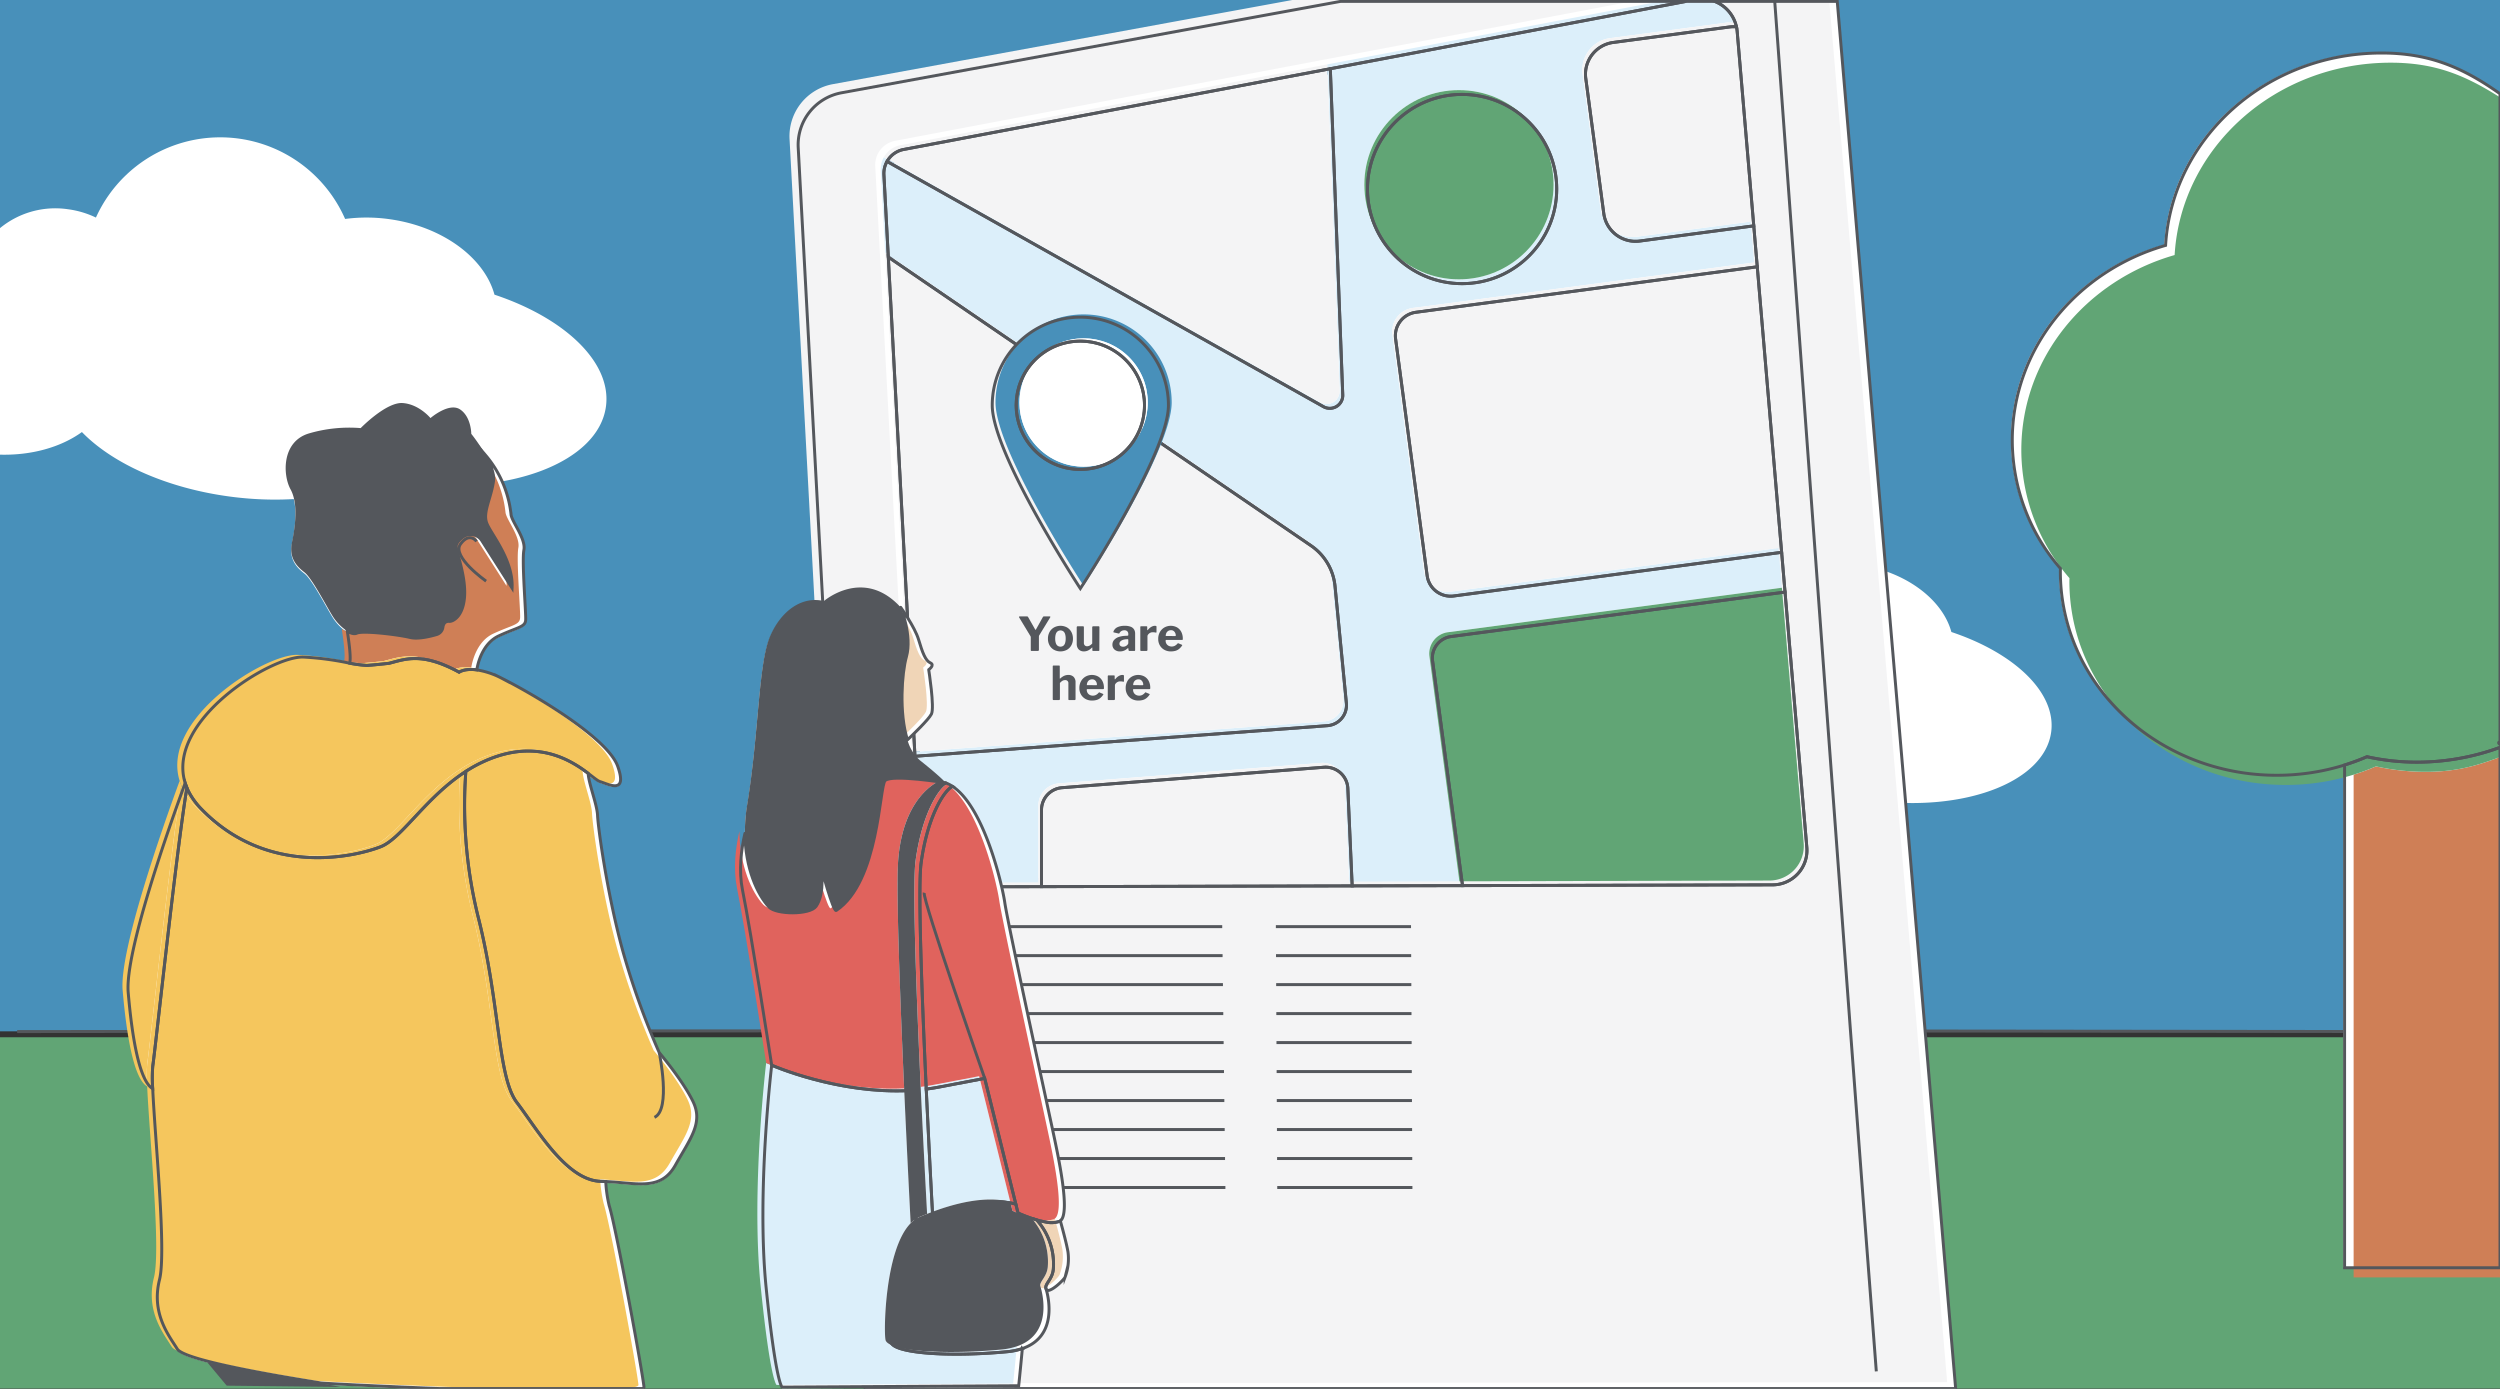 <svg xmlns="http://www.w3.org/2000/svg" viewBox="0 0 841.89 467.717"><rect x="0" y="0" width="841.89" height="467.717" fill="#333333" stroke="none"/><defs><style>.cls-1{fill:#4890ba;}.cls-2{fill:#61a575;}.cls-13,.cls-3,.cls-8{fill:none;stroke:#54575c;}.cls-3,.cls-8{stroke-miterlimit:10;}.cls-4{fill:#fff;}.cls-5{fill:#cf7f56;}.cls-6{fill:#f4f4f5;}.cls-7{fill:#dceffa;}.cls-8{stroke-width:1.005px;}.cls-9{fill:#54575c;}.cls-10{fill:#f5c65d;}.cls-11{fill:#f0d5b7;}.cls-12{fill:#e0635d;}.cls-13{stroke-linejoin:round;}</style></defs><g id="Layer_3" data-name="Layer 3"><polygon class="cls-1" points="-0.424 -0.18 -0.519 347.31 841.89 347.31 841.89 -0.18 -0.424 -0.18"/><rect class="cls-2" x="-0.519" y="349.31" width="842.409" height="118.291"/><path class="cls-3" d="M5.782,347.389C284,347,563.973,347,841.89,347.423"/><path class="cls-4" d="M166.517,99.23c-3.376-12.442-17.579-23.07-35.75-25.476a55.115,55.115,0,0,0-14.545-.02,45.929,45.929,0,0,0-83.92-.466,31.094,31.094,0,0,0-9.443-2.809A29.289,29.289,0,0,0-.519,77.263v75.831c10.999.39,21.028-2.486,28.106-7.599,10.13,10.474,28.384,18.887,49.965,21.744,19.718,2.61,37.959.017,50.502-6.153,2.815.59,5.698,1.092,8.65,1.483,34.713,4.596,64.872-6.922,67.361-25.725C206.025,122.043,190.25,107.145,166.517,99.23Z"/><path class="cls-4" d="M657.14,212.831c-3.021-11.137-15.735-20.651-32-22.804a49.334,49.334,0,0,0-13.019-.018,41.111,41.111,0,0,0-75.117-.417,27.833,27.833,0,0,0-8.453-2.514c-13.732-1.818-26.173,6.603-27.789,18.809a20.02,20.02,0,0,0-.161,3.257c-15.954.727-28.823,9.234-30.405,21.189-1.868,14.113,12.696,27.683,32.531,30.308,11.735,1.553,22.683-1.073,30.056-6.399,9.067,9.375,25.407,16.906,44.724,19.463,17.65,2.337,33.978.015,45.205-5.507,2.52.528,5.101.977,7.742,1.327,31.072,4.114,58.067-6.196,60.295-23.027C692.504,233.252,678.383,219.916,657.14,212.831Z"/><path class="cls-4" d="M796.664,254.614a75.624,75.624,0,0,1-7.536,2.79V426.708h52.762V251.468a83.623,83.623,0,0,1-28.512,4.981A77.331,77.331,0,0,1,796.664,254.614Z"/><path class="cls-4" d="M841.89,31.673c-12.252-8.799-23.688-14.033-40.285-14.033-38.875,0-70.633,28.669-72.756,64.781-29.881,8.567-51.627,34.719-51.627,65.661a65.924,65.924,0,0,0,16.215,43.146c-.005.335-.027.666-.027,1.002,0,37.906,32.628,68.634,72.877,68.634a76.698,76.698,0,0,0,22.842-3.46,75.614,75.614,0,0,0,7.536-2.79,77.331,77.331,0,0,0,16.714,1.835,83.625,83.625,0,0,0,28.512-4.981c1.739-.661-1.669-1.386,0-2.167Z"/><path class="cls-5" d="M800.134,258.085a75.622,75.622,0,0,1-7.536,2.79V430.178h49.292V254.938c-8.422,3.202-15.402,4.981-25.042,4.981A77.331,77.331,0,0,1,800.134,258.085Z"/><path class="cls-2" d="M841.89,32.786c-11.617-7.372-21.753-11.676-36.815-11.676-38.875,0-70.633,28.669-72.756,64.781C702.438,94.457,680.692,120.609,680.692,151.552a65.924,65.924,0,0,0,16.215,43.146c-.005.335-.027.666-.027,1.002,0,37.906,32.628,68.634,72.877,68.634a76.697,76.697,0,0,0,22.842-3.46,75.607,75.607,0,0,0,7.536-2.79,77.332,77.332,0,0,0,16.714,1.835c9.64,0,16.62-1.779,25.042-4.981.552-.21-.546-.436,0-.658Z"/><path class="cls-3" d="M797.091,254.829a75.619,75.619,0,0,1-7.536,2.79V426.922h52.335V251.682a81.191,81.191,0,0,1-28.085,4.981A77.331,77.331,0,0,1,797.091,254.829Z"/><path class="cls-3" d="M841.89,31.572c-12.178-8.612-23.456-13.718-39.858-13.718-38.875,0-70.633,28.669-72.756,64.781-29.881,8.567-51.627,34.719-51.627,65.661a65.925,65.925,0,0,0,16.215,43.146c-.005.335-.027.666-.027,1.002,0,37.906,32.628,68.634,72.877,68.634a76.699,76.699,0,0,0,22.842-3.46,75.613,75.613,0,0,0,7.536-2.79,77.332,77.332,0,0,0,16.714,1.835,81.19,81.19,0,0,0,28.085-4.981c1.591-.605-1.533-1.265,0-1.97Z"/><path class="cls-4" d="M291.352,467.601H658.578L618.704.456H577.391a11.974,11.974,0,0,1,7.607,10.081l5.593,65.523,1.177,13.783,8.208,96.146,1.143,13.388,7.342,86.001a11.616,11.616,0,0,1-11.546,12.604l-104.396.256-37.165.091-104.616.256-40.265.099-2.35-44.005L299.142,86.571,297.661,58.838a8.234,8.234,0,0,1,6.675-8.509L447.994,23.141,567.856.456H451.501L283.388,31.247a17.822,17.822,0,0,0-14.585,18.49Z"/><path class="cls-4" d="M490.518,215.817l112.456-14.984-1.143-13.388-110.418,14.713a7.973,7.973,0,0,1-8.956-6.85l-10.625-79.737a7.973,7.973,0,0,1,6.85-8.956L593.625,91.299l-1.177-13.783-38.393,5.116a10.785,10.785,0,0,1-12.115-9.266L535.878,27.866a10.785,10.785,0,0,1,9.266-12.115l39.13-5.214a10.801,10.801,0,0,1,2.346-.05,11.883,11.883,0,0,0-7.372-8.575h-9.535L449.85,24.597,454.039,134.437a4.363,4.363,0,0,1-6.497,3.97L300.571,55.824a8.18,8.18,0,0,0-1.054,4.471l1.481,27.733L443.351,185.21a18.734,18.734,0,0,1,8.084,13.662l3.824,39.391a6.917,6.917,0,0,1-6.373,7.566L309.978,256.136l2.35,44.005,40.265-.099V274.186a7.488,7.488,0,0,1,6.904-7.465l88.19-6.89a7.487,7.487,0,0,1,8.063,7.132l1.459,32.821,37.165-.091-10.09-75.726A7.256,7.256,0,0,1,490.518,215.817ZM462.369,65.115A31.861,31.861,0,1,1,494.23,96.976,31.861,31.861,0,0,1,462.369,65.115Z"/><path class="cls-4" d="M454.039,134.437,449.85,24.597,306.193,51.786a8.201,8.201,0,0,0-5.622,4.038l146.97,82.583A4.363,4.363,0,0,0,454.039,134.437Z"/><path class="cls-4" d="M455.259,238.264l-3.824-39.391a18.734,18.734,0,0,0-8.084-13.662L300.999,88.028l8.979,168.108,138.908-10.306A6.917,6.917,0,0,0,455.259,238.264Z"/><path class="cls-4" d="M447.688,259.832l-88.19,6.89a7.488,7.488,0,0,0-6.904,7.465v25.855l104.616-.256L455.751,266.964A7.487,7.487,0,0,0,447.688,259.832Z"/><path class="cls-4" d="M610.317,286.834l-7.342-86.001L490.518,215.817a7.256,7.256,0,0,0-6.234,8.151l10.09,75.726,104.396-.256A11.616,11.616,0,0,0,610.317,286.834Z"/><path class="cls-4" d="M471.833,115.57l10.625,79.737a7.973,7.973,0,0,0,8.956,6.85l110.418-14.713-8.208-96.146L478.683,106.614A7.973,7.973,0,0,0,471.833,115.57Z"/><path class="cls-4" d="M584.273,10.537l-39.13,5.214a10.785,10.785,0,0,0-9.266,12.115l6.063,45.499a10.785,10.785,0,0,0,12.115,9.266l38.393-5.116-5.593-65.523a11.982,11.982,0,0,0-.235-1.506A10.801,10.801,0,0,0,584.273,10.537Z"/><circle class="cls-4" cx="494.23" cy="65.115" r="31.861"/><path class="cls-6" d="M574.473-2.45a11.974,11.974,0,0,1,7.607,10.081l5.593,65.523,1.177,13.783,8.208,96.146,1.143,13.388,7.342,86.001a11.616,11.616,0,0,1-11.546,12.604l-104.396.256-37.165.091-104.616.256-40.265.099-2.35-44.005L296.224,83.665,294.743,55.933a8.234,8.234,0,0,1,6.675-8.509L445.076,20.235,564.938-2.45H448.583L280.47,28.341a17.822,17.822,0,0,0-14.585,18.49l22.61,419.001,367.23-.367L615.786-2.45Z"/><path class="cls-7" d="M487.6,212.911,600.057,197.927l-1.143-13.388-110.418,14.713a7.973,7.973,0,0,1-8.956-6.85l-10.625-79.737a7.973,7.973,0,0,1,6.85-8.956L590.707,88.393,589.53,74.61l-38.393,5.116a10.785,10.785,0,0,1-12.115-9.266l-6.063-45.499a10.785,10.785,0,0,1,9.266-12.115l39.13-5.214a10.801,10.801,0,0,1,2.346-.05A11.883,11.883,0,0,0,576.33-.993h-9.535L446.933,21.692l4.189,109.84a4.363,4.363,0,0,1-6.497,3.97L297.653,52.918a8.18,8.18,0,0,0-1.054,4.471l1.481,27.733L440.433,182.305a18.734,18.734,0,0,1,8.084,13.662l3.824,39.391a6.917,6.917,0,0,1-6.373,7.566L307.06,253.23l2.35,44.005,40.265-.099V271.281a7.488,7.488,0,0,1,6.904-7.465l88.19-6.89a7.487,7.487,0,0,1,8.063,7.132l1.459,32.821,37.165-.091L481.366,221.062A7.256,7.256,0,0,1,487.6,212.911ZM459.451,62.209a31.861,31.861,0,1,1,31.862,31.861A31.861,31.861,0,0,1,459.451,62.209Z"/><path class="cls-6" d="M451.121,131.531,446.933,21.692,303.275,48.88a8.201,8.201,0,0,0-5.622,4.038L444.624,135.501A4.363,4.363,0,0,0,451.121,131.531Z"/><path class="cls-6" d="M452.341,235.358l-3.824-39.391a18.734,18.734,0,0,0-8.084-13.662L298.081,85.122l8.979,168.108,138.908-10.306A6.917,6.917,0,0,0,452.341,235.358Z"/><path class="cls-6" d="M444.77,256.926l-88.19,6.89a7.488,7.488,0,0,0-6.904,7.465V297.136l104.616-.256-1.459-32.821A7.487,7.487,0,0,0,444.77,256.926Z"/><path class="cls-2" d="M607.399,283.928,600.057,197.927,487.6,212.911a7.256,7.256,0,0,0-6.234,8.151l10.09,75.726,104.396-.256A11.616,11.616,0,0,0,607.399,283.928Z"/><path class="cls-6" d="M468.915,112.665l10.625,79.737a7.973,7.973,0,0,0,8.956,6.85l110.418-14.713L590.707,88.393,475.765,103.709A7.973,7.973,0,0,0,468.915,112.665Z"/><path class="cls-6" d="M581.355,7.632,542.226,12.845a10.785,10.785,0,0,0-9.266,12.115l6.063,45.499a10.785,10.785,0,0,0,12.115,9.266L589.53,74.61,583.937,9.087a11.982,11.982,0,0,0-.235-1.506A10.801,10.801,0,0,0,581.355,7.632Z"/><circle class="cls-2" cx="491.312" cy="62.209" r="31.861"/><path class="cls-3" d="M488.662,214.36,601.118,199.376l-1.143-13.388-110.418,14.713a7.973,7.973,0,0,1-8.956-6.85L469.976,114.114a7.973,7.973,0,0,1,6.85-8.956L591.768,89.842l-1.177-13.783-38.393,5.116a10.785,10.785,0,0,1-12.115-9.266l-6.063-45.499a10.785,10.785,0,0,1,9.266-12.115l39.13-5.214a10.802,10.802,0,0,1,2.346-.05A11.883,11.883,0,0,0,577.391.456h-9.535l-119.863,22.685,4.189,109.84a4.363,4.363,0,0,1-6.497,3.97L298.715,54.367a8.18,8.18,0,0,0-1.054,4.471l1.481,27.733,142.352,97.182a18.734,18.734,0,0,1,8.084,13.662l3.824,39.391a6.917,6.917,0,0,1-6.373,7.566L308.121,254.679l2.35,44.005,40.265-.099V272.73a7.488,7.488,0,0,1,6.904-7.465l88.19-6.89a7.487,7.487,0,0,1,8.063,7.132l1.459,32.821,37.165-.091-10.09-75.726A7.256,7.256,0,0,1,488.662,214.36ZM460.512,63.658a31.861,31.861,0,1,1,31.862,31.861A31.861,31.861,0,0,1,460.512,63.658Z"/><path class="cls-3" d="M452.182,132.98l-4.189-109.84L304.336,50.329a8.201,8.201,0,0,0-5.622,4.038L445.685,136.95A4.363,4.363,0,0,0,452.182,132.98Z"/><path class="cls-3" d="M453.402,236.807l-3.824-39.391a18.734,18.734,0,0,0-8.084-13.662L299.142,86.571,308.121,254.679l138.908-10.306A6.917,6.917,0,0,0,453.402,236.807Z"/><path class="cls-3" d="M445.831,258.375,357.641,265.265a7.488,7.488,0,0,0-6.904,7.465V298.585l104.616-.256-1.459-32.821A7.487,7.487,0,0,0,445.831,258.375Z"/><path class="cls-3" d="M608.46,285.377,601.118,199.376,488.662,214.36a7.256,7.256,0,0,0-6.234,8.151l10.09,75.726,104.396-.256A11.616,11.616,0,0,0,608.46,285.377Z"/><path class="cls-3" d="M469.976,114.114l10.625,79.737a7.973,7.973,0,0,0,8.956,6.85l110.418-14.713L591.768,89.842,476.826,105.158A7.973,7.973,0,0,0,469.976,114.114Z"/><path class="cls-3" d="M291.352,467.601H658.578L618.704.456H577.391a11.974,11.974,0,0,1,7.607,10.081l5.593,65.523,1.177,13.783,8.208,96.146,1.143,13.388,7.342,86.001a11.616,11.616,0,0,1-11.546,12.604l-104.396.256-37.165.091-104.616.256-40.265.099-2.35-44.005L299.142,86.571,297.661,58.838a8.234,8.234,0,0,1,6.675-8.509L447.994,23.141,567.856.456H451.501L283.388,31.247a17.822,17.822,0,0,0-14.585,18.49Z"/><path class="cls-3" d="M582.417,9.081,543.287,14.294a10.785,10.785,0,0,0-9.266,12.115l6.063,45.499a10.785,10.785,0,0,0,12.115,9.266l38.393-5.116-5.593-65.523a11.982,11.982,0,0,0-.235-1.506A10.802,10.802,0,0,0,582.417,9.081Z"/><circle class="cls-3" cx="492.373" cy="63.658" r="31.861"/><path class="cls-3" d="M597.599-.249C609,154,620,308,631.857,461.82"/><line class="cls-8" x1="411.591" y1="312.051" x2="307.853" y2="312.051"/><line class="cls-8" x1="411.71" y1="321.812" x2="307.972" y2="321.812"/><line class="cls-8" x1="411.829" y1="331.573" x2="308.091" y2="331.573"/><line class="cls-8" x1="411.947" y1="341.334" x2="308.209" y2="341.334"/><line class="cls-8" x1="412.066" y1="351.096" x2="308.328" y2="351.096"/><line class="cls-8" x1="412.185" y1="360.857" x2="308.447" y2="360.857"/><line class="cls-8" x1="412.303" y1="370.618" x2="308.565" y2="370.618"/><line class="cls-8" x1="412.422" y1="380.379" x2="308.684" y2="380.379"/><line class="cls-8" x1="412.541" y1="390.14" x2="308.803" y2="390.14"/><line class="cls-8" x1="412.66" y1="399.901" x2="308.922" y2="399.901"/><line class="cls-8" x1="475.171" y1="312.051" x2="429.652" y2="312.051"/><line class="cls-8" x1="475.223" y1="321.812" x2="429.704" y2="321.812"/><line class="cls-8" x1="475.275" y1="331.573" x2="429.756" y2="331.573"/><line class="cls-8" x1="475.327" y1="341.334" x2="429.808" y2="341.334"/><line class="cls-8" x1="475.379" y1="351.096" x2="429.86" y2="351.096"/><line class="cls-8" x1="475.431" y1="360.857" x2="429.912" y2="360.857"/><line class="cls-8" x1="475.483" y1="370.618" x2="429.964" y2="370.618"/><line class="cls-8" x1="475.535" y1="380.379" x2="430.016" y2="380.379"/><line class="cls-8" x1="475.588" y1="390.14" x2="430.068" y2="390.14"/><line class="cls-8" x1="475.64" y1="399.901" x2="430.121" y2="399.901"/><path class="cls-9" d="M353.701,207.665a.235.235,0,0,1-.031.227l-3.684,6.036a.638.638,0,0,0-.11.29q-.015.149-.016.541v4.076q0,.376-.439.376h-1.959a.28.28,0,0,1-.345-.329v-4.217a.871.871,0,0,0-.047-.33,1.579,1.579,0,0,0-.141-.25l-3.715-6.146a.242.242,0,0,1-.032-.258.292.292,0,0,1,.267-.102h2.352a.471.471,0,0,1,.282.062.839.839,0,0,1,.172.22l2.32,4.076c.062.104.115.16.157.165.042.005.088-.039.141-.133l2.289-4.107a.624.624,0,0,1,.18-.228.531.531,0,0,1,.274-.055h1.881A.212.212,0,0,1,353.701,207.665Z"/><path class="cls-9" d="M354.916,218.818a3.884,3.884,0,0,1-1.481-1.513,4.475,4.475,0,0,1-.533-2.203,4.587,4.587,0,0,1,.549-2.281,3.954,3.954,0,0,1,1.505-1.528,4.602,4.602,0,0,1,4.374.008,3.877,3.877,0,0,1,1.466,1.536,4.689,4.689,0,0,1,.525,2.25,4.506,4.506,0,0,1-.533,2.218,3.887,3.887,0,0,1-1.481,1.513,4.662,4.662,0,0,1-4.389,0Zm3.174-1.356a1.831,1.831,0,0,0,.588-.917,4.932,4.932,0,0,0,.196-1.489,5.041,5.041,0,0,0-.196-1.528,1.88,1.88,0,0,0-.588-.917,1.651,1.651,0,0,0-1.936,0,1.897,1.897,0,0,0-.604.917,4.855,4.855,0,0,0-.204,1.528,4.734,4.734,0,0,0,.204,1.497,1.847,1.847,0,0,0,.604.909,1.686,1.686,0,0,0,1.936,0Z"/><path class="cls-9" d="M367.018,217.368a3.385,3.385,0,0,0,.791-.666v-5.439q0-.36.408-.361h1.693a.291.291,0,0,1,.33.33l-.032,7.697q0,.282-.25.282H368.092q-.235,0-.235-.267v-.768c0-.062-.016-.102-.047-.118s-.073.003-.125.055a4.357,4.357,0,0,1-1.309.964,3.371,3.371,0,0,1-1.388.29,2.512,2.512,0,0,1-1.23-.298,2.139,2.139,0,0,1-.854-.87,2.779,2.779,0,0,1-.313-1.356v-5.565a.333.333,0,0,1,.376-.376h1.74q.298,0,.298.33v5.267a1.146,1.146,0,0,0,.29.823,1.058,1.058,0,0,0,.808.306A1.755,1.755,0,0,0,367.018,217.368Z"/><path class="cls-9" d="M378.555,219.108a3.496,3.496,0,0,1-1.387.259,2.62,2.62,0,0,1-1.873-.643,2.162,2.162,0,0,1-.682-1.646,2.325,2.325,0,0,1,.549-1.537,3.558,3.558,0,0,1,1.567-1.026,7.669,7.669,0,0,1,2.43-.4l.549-.047a.329.329,0,0,0,.172-.047.184.184,0,0,0,.079-.172v-.329a1.246,1.246,0,0,0-.345-.933,1.357,1.357,0,0,0-.988-.337,2.02,2.02,0,0,0-.901.212,1.741,1.741,0,0,0-.729.729.265.265,0,0,1-.11.141.423.423,0,0,1-.235,0l-1.568-.361a.223.223,0,0,1-.133-.102c-.026-.047-.008-.149.055-.306a2.594,2.594,0,0,1,1.356-1.372,5.631,5.631,0,0,1,2.375-.447,5.359,5.359,0,0,1,2.069.329,2.273,2.273,0,0,1,1.113.917,2.659,2.659,0,0,1,.345,1.372v5.502a.434.434,0,0,1-.062.266.288.288,0,0,1-.235.079H380.35a.254.254,0,0,1-.243-.125.764.764,0,0,1-.086-.313l-.031-.345q-.032-.283-.345-.016A3.921,3.921,0,0,1,378.555,219.108Zm1.168-3.864-.439.032a3.967,3.967,0,0,0-.815.117,3.099,3.099,0,0,0-.737.282,1.715,1.715,0,0,0-.541.455,1.011,1.011,0,0,0-.211.635.919.919,0,0,0,.329.745,1.38,1.38,0,0,0,.909.274,1.829,1.829,0,0,0,.698-.125,2.199,2.199,0,0,0,.525-.298,2.237,2.237,0,0,0,.376-.408.732.732,0,0,0,.141-.423v-1.019C379.959,215.333,379.88,215.244,379.723,215.244Z"/><path class="cls-9" d="M384.081,219.131a.318.318,0,0,1-.078-.235v-7.697c0-.198.084-.298.25-.298h1.834q.25,0,.25.267v.925a.109.109,0,0,0,.071.118c.047.016.097-.008.149-.07a3.813,3.813,0,0,1,.713-.737,3.44,3.44,0,0,1,.823-.486,2.128,2.128,0,0,1,.8-.172q.564,0,.564.267v1.818q0,.251-.235.204a3.063,3.063,0,0,0-.58-.102q-.298-.023-.518-.023a1.748,1.748,0,0,0-.588.109,1.891,1.891,0,0,0-.556.314,1.978,1.978,0,0,0-.408.439.888.888,0,0,0-.157.501v4.578q0,.36-.408.36H384.332A.342.342,0,0,1,384.081,219.131Z"/><path class="cls-9" d="M392.805,216.788a1.864,1.864,0,0,0,.737.689,2.205,2.205,0,0,0,1.042.243,2.267,2.267,0,0,0,1.042-.243,3.281,3.281,0,0,0,.964-.807.227.227,0,0,1,.11-.07.357.357,0,0,1,.172.055l1.129.47c.146.062.162.167.047.313a5.122,5.122,0,0,1-1.05,1.145,3.447,3.447,0,0,1-1.215.604,5.74,5.74,0,0,1-1.497.18,4.397,4.397,0,0,1-2.179-.533,3.952,3.952,0,0,1-1.513-1.481,4.21,4.21,0,0,1-.557-2.171,4.624,4.624,0,0,1,.572-2.344,4.093,4.093,0,0,1,1.528-1.544A4.408,4.408,0,0,1,396.356,211.27a3.738,3.738,0,0,1,1.434,1.497,4.922,4.922,0,0,1,.525,2.367.892.892,0,0,1-.031.266c-.021.063-.1.1-.235.11h-5.33a.165.165,0,0,0-.141.063.312.312,0,0,0-.047.188A1.921,1.921,0,0,0,392.805,216.788Zm2.876-2.595a.391.391,0,0,0,.22-.039q.047-.039.047-.18a1.975,1.975,0,0,0-.18-.799,1.749,1.749,0,0,0-.533-.682,1.426,1.426,0,0,0-.901-.274,1.73,1.73,0,0,0-.925.251,1.651,1.651,0,0,0-.627.697,2.262,2.262,0,0,0-.22,1.011Z"/><path class="cls-9" d="M354.516,235.443v-11.02c0-.198.084-.298.251-.298H356.648q.235,0,.235.267v4.013q0,.094.047.117c.031.016.079-.002.141-.055a5.572,5.572,0,0,1,.917-.689,3.6,3.6,0,0,1,.862-.369,3.3,3.3,0,0,1,.87-.118,2.447,2.447,0,0,1,1.834.659,2.538,2.538,0,0,1,.643,1.85v5.581a.332.332,0,0,1-.376.376h-1.74a.311.311,0,0,1-.227-.07.336.336,0,0,1-.071-.243V230.145a1.004,1.004,0,0,0-1.128-1.113,1.669,1.669,0,0,0-.611.11,2.117,2.117,0,0,0-.549.321,4.806,4.806,0,0,0-.564.541v5.393q0,.36-.408.36h-1.677Q354.516,235.757,354.516,235.443Z"/><path class="cls-9" d="M366.25,233.335a1.868,1.868,0,0,0,.737.689,2.205,2.205,0,0,0,1.042.243,2.267,2.267,0,0,0,1.042-.243,3.276,3.276,0,0,0,.964-.808.234.234,0,0,1,.11-.07.369.369,0,0,1,.172.055l1.129.471q.219.094.047.313a5.118,5.118,0,0,1-1.05,1.144,3.446,3.446,0,0,1-1.215.604,5.739,5.739,0,0,1-1.497.181,4.397,4.397,0,0,1-2.179-.533,3.959,3.959,0,0,1-1.513-1.481,4.211,4.211,0,0,1-.557-2.171,4.625,4.625,0,0,1,.572-2.344,4.092,4.092,0,0,1,1.528-1.544,4.408,4.408,0,0,1,4.217-.023,3.738,3.738,0,0,1,1.434,1.497,4.922,4.922,0,0,1,.525,2.368.891.891,0,0,1-.031.266c-.021.062-.1.1-.235.11h-5.33a.165.165,0,0,0-.141.062.312.312,0,0,0-.047.188A1.922,1.922,0,0,0,366.25,233.335Zm2.876-2.595a.391.391,0,0,0,.22-.039q.047-.039.047-.18a1.975,1.975,0,0,0-.18-.799,1.749,1.749,0,0,0-.533-.682,1.426,1.426,0,0,0-.901-.274,1.73,1.73,0,0,0-.925.251,1.652,1.652,0,0,0-.627.697,2.262,2.262,0,0,0-.22,1.011Z"/><path class="cls-9" d="M373.124,235.679a.321.321,0,0,1-.078-.235v-7.697c0-.198.084-.298.25-.298h1.834q.25,0,.25.267v.925a.109.109,0,0,0,.071.118c.047.016.097-.008.149-.07a3.814,3.814,0,0,1,.713-.737,3.439,3.439,0,0,1,.823-.486,2.128,2.128,0,0,1,.8-.172q.564,0,.564.267V229.377q0,.251-.235.204a3.063,3.063,0,0,0-.58-.102q-.298-.023-.518-.023a1.749,1.749,0,0,0-.588.109,1.89,1.89,0,0,0-.556.314,1.978,1.978,0,0,0-.408.439.888.888,0,0,0-.157.501v4.577q0,.36-.408.36h-1.677A.346.346,0,0,1,373.124,235.679Z"/><path class="cls-9" d="M381.848,233.335a1.867,1.867,0,0,0,.737.689,2.205,2.205,0,0,0,1.042.243,2.267,2.267,0,0,0,1.042-.243,3.276,3.276,0,0,0,.964-.808.234.234,0,0,1,.11-.07.369.369,0,0,1,.172.055l1.129.471q.219.094.047.313a5.118,5.118,0,0,1-1.05,1.144,3.447,3.447,0,0,1-1.215.604,5.739,5.739,0,0,1-1.497.181,4.397,4.397,0,0,1-2.179-.533,3.959,3.959,0,0,1-1.513-1.481,4.211,4.211,0,0,1-.557-2.171,4.625,4.625,0,0,1,.572-2.344,4.093,4.093,0,0,1,1.528-1.544,4.408,4.408,0,0,1,4.217-.023,3.738,3.738,0,0,1,1.434,1.497,4.922,4.922,0,0,1,.525,2.368.891.891,0,0,1-.031.266c-.021.062-.1.1-.235.11h-5.33a.165.165,0,0,0-.141.062.312.312,0,0,0-.047.188A1.922,1.922,0,0,0,381.848,233.335Zm2.876-2.595a.391.391,0,0,0,.22-.039q.047-.039.047-.18a1.975,1.975,0,0,0-.18-.799,1.749,1.749,0,0,0-.533-.682,1.426,1.426,0,0,0-.901-.274,1.73,1.73,0,0,0-.925.251,1.651,1.651,0,0,0-.627.697,2.262,2.262,0,0,0-.22,1.011Z"/><path class="cls-1" d="M364.91,105.874a29.666,29.666,0,0,0-29.666,29.666c0,16.384,29.666,61.708,29.666,61.708s29.666-45.324,29.666-61.708A29.666,29.666,0,0,0,364.91,105.874Zm0,51.274a21.607,21.607,0,1,1,21.607-21.607A21.607,21.607,0,0,1,364.91,157.147Z"/><circle class="cls-4" cx="364.91" cy="135.54" r="21.607" transform="translate(11.039 297.729) rotate(-45)"/><path class="cls-3" d="M363.81,106.815a29.666,29.666,0,0,0-29.666,29.666c0,16.384,29.666,61.708,29.666,61.708s29.666-45.324,29.666-61.708A29.666,29.666,0,0,0,363.81,106.815Zm0,51.274a21.607,21.607,0,1,1,21.607-21.607A21.607,21.607,0,0,1,363.81,158.089Z"/><circle class="cls-3" cx="363.81" cy="136.482" r="21.607" transform="translate(10.05 297.227) rotate(-45)"/><path class="cls-4" d="M131.024,223.799c5.577-1.432,11.117-3.798,23.578,2.996,0,0,1.792-1.338,5.956-.777.258-1.659,1.687-8.801,7.423-11.457,6.509-3.013,8.919-2.893,9.04-5.424s-1.326-19.646-.603-23.503-4.219-9.642-4.339-12.053a36.717,36.717,0,0,0-8.5-19.776c1.63,2.963,2.956,6.265,2.594,8.748-.844,5.785-3.616,10.366-2.29,13.981s9.04,12.415,8.558,21.936l-10.194-15.977a4.437,4.437,0,0,0-6.477-1.13c-1.258.998-2.279,2.163-2.131,3.247.362,2.652,3.375,10.486,2.772,17.115-.603,6.629-4.101,8.035-5.062,7.955-1.549-.129-2.061.952-2.203,1.984a2.984,2.984,0,0,1-2.118,2.452c-2.418.708-6.344,1.617-8.937.988-3.977-.964-15.91-2.411-17.959-1.446-.842.396-1.989.053-3.182-.681.724,4.659,1.271,9.397.779,10.788a45.541,45.541,0,0,0,5.791.759C125.828,224.359,128.509,224.083,131.024,223.799Z"/><path class="cls-4" d="M162.246,182.494l10.194,15.977c.482-9.522-7.232-18.32-8.558-21.936s1.446-8.196,2.29-13.981c.362-2.482-.964-5.785-2.594-8.748a55.825,55.825,0,0,0-4.879-7.283s0-5.665-3.736-8.196-10.004,2.893-10.004,2.893-3.857-4.701-9.401-5.062-14.102,8.437-14.102,8.437A48.046,48.046,0,0,0,103.98,146.403c-9.16,2.772-8.799,13.981-6.147,18.803,2.652,4.821,1.567,12.535.482,17.838-1.085,5.303,1.567,8.075,4.219,10.124,2.652,2.049,7.834,12.294,9.763,15.187a16.694,16.694,0,0,0,4.652,4.622c1.193.734,2.341,1.077,3.182.681,2.049-.964,13.981.482,17.959,1.446,2.593.629,6.519-.28,8.937-.988a2.984,2.984,0,0,0,2.118-2.452c.141-1.032.653-2.113,2.203-1.984.961.08,4.46-1.326,5.062-7.955.603-6.629-2.411-14.464-2.772-17.115-.148-1.084.873-2.249,2.131-3.247A4.437,4.437,0,0,1,162.246,182.494Z"/><path class="cls-4" d="M51.435,359.462c.964-6.509,7.838-71.297,11.492-93.775-.216-.521-.408-1.042-.57-1.564C56.676,279.643,42.012,321.286,43.164,334.648c1.274,14.783,3.689,29.782,8.259,32.402A50.572,50.572,0,0,1,51.435,359.462Z"/><path class="cls-4" d="M53.717,431.336c-2.852,11.409,3.137,18.824,5.989,23.388,2.852,4.563,47.061,11.123,48.202,11.409.384.096,12.914.775,29.342,1.469h79.596c.002-.014.015-.028.014-.043-.285-3.993-9.412-53.906-11.694-61.036a44.618,44.618,0,0,1-1.185-8.208c-.549-.027-1.103-.049-1.667-.063-11.694-.285-21.676-17.969-28.236-26.525-6.56-8.557-5.704-33.656-13.12-62.748a156.743,156.743,0,0,1-4.254-46.234c.05-.908.105-1.757.163-2.543q-1.498.967-2.911,2.011c-11.779,8.698-19.188,20.82-25.798,23.378-8.842,3.423-38.219,10.268-60.466-12.835a24.472,24.472,0,0,1-3.681-4.862,19.68,19.68,0,0,1-1.084-2.207c-3.654,22.478-10.528,87.266-11.492,93.775a50.572,50.572,0,0,0-.012,7.588C52.191,384.17,56.076,421.9,53.717,431.336Z"/><path class="cls-4" d="M208.019,258.495c-3.423-9.697-28.807-24.529-39.075-29.663a27.005,27.005,0,0,0-8.386-2.814c-4.164-.561-5.956.777-5.956.777-12.461-6.794-18.002-4.428-23.578-2.996-2.515.284-5.196.559-7.506.725a45.541,45.541,0,0,1-5.791-.759,99.019,99.019,0,0,0-15.524-2.063c-10.768-.501-46.377,21.426-39.846,42.421.162.522.355,1.043.57,1.564a19.682,19.682,0,0,0,1.084,2.207,24.472,24.472,0,0,0,3.681,4.862c22.247,23.103,51.624,16.257,60.466,12.835,6.61-2.559,14.019-14.681,25.798-23.378q1.412-1.043,2.911-2.011a45.429,45.429,0,0,1,10.651-5.129c14.988-4.855,25.127,1.693,30.544,5.772,1.902,1.432,3.226,2.562,3.967,2.785C204.881,264.485,211.441,268.193,208.019,258.495Z"/><path class="cls-4" d="M233.403,371.441c-3.423-7.13-11.409-16.543-11.409-16.543A259.468,259.468,0,0,1,209.637,320.356c-5.369-19.795-8.262-41.606-8.411-45.327-.146-3.661-3.047-10.896-3.163-14.185-5.417-4.079-15.556-10.627-30.544-5.772a45.429,45.429,0,0,0-10.651,5.129c-.058.786-.112,1.636-.163,2.543a156.742,156.742,0,0,0,4.254,46.234c7.416,29.092,6.56,54.191,13.12,62.748,6.56,8.556,16.543,26.24,28.236,26.525.565.014,1.119.037,1.667.063,10.815.525,18.546,3.204,23.432-5.482C232.547,383.705,236.826,378.571,233.403,371.441Z"/><path class="cls-4" d="M305.232,221.602c-1.524,5.393-2.516,19.005.354,27.977,1.686-1.593,7.145-6.83,8.073-8.687,1.1-2.2-.917-14.945-.917-14.945s2.2-1.559.55-2.292c-1.65-.733-2.659-3.484-3.943-7.793s-6.051-10.911-6.051-10.911S307.254,214.45,305.232,221.602Z"/><path class="cls-4" d="M309.742,256.434a14.077,14.077,0,0,1-4.156-6.854c-2.87-8.972-1.878-22.584-.354-27.977,2.021-7.153-1.933-16.651-1.933-16.651-12.507-13.697-25.856-2.109-25.856-2.109-7.574-1.811-14.506,3.521-18.083,11.763-4.073,9.385-3.732,32.344-7.775,56.912a55.061,55.061,0,0,0-.732,9.57c.129,11.734,4.174,20.574,8.082,24.782,2.412,2.597,13.813,2.705,15.888-.234,3.173-4.495,1.635-13.318,1.635-13.318s4.159,15.374,5.14,14.72c14.49-9.666,14.477-41.892,16.481-43.762,2.332-2.177,20.37.778,20.37.778S317.361,262.499,309.742,256.434Z"/><path class="cls-4" d="M316.879,366.384c-1.653.334-3.312.597-4.969.807.814,17.503,1.665,33.593,2.164,42.763,9.479-3.765,19.768-6.156,27.996-4.052L331.598,363.58Z"/><path class="cls-4" d="M300.057,452.364c-.635-3.385-.119-30.517,8.481-39.262-.451-8.702-1.339-26.203-2.201-45.416-24.174,1.261-46.466-8.546-46.466-8.546s-5.14,42.757-1.869,74.999,5.374,33.411,5.374,33.411l79.672-.467s.525-4.962,1.229-12.518a22.618,22.618,0,0,1-5.201,1.07C319.215,457.504,300.757,456.103,300.057,452.364Z"/><path class="cls-4" d="M318.45,264.054s-18.038-2.954-20.37-.778c-2.004,1.87-1.991,34.096-16.481,43.762-.982.655-5.14-14.72-5.14-14.72s1.537,8.823-1.635,13.318c-2.074,2.939-13.476,2.83-15.888.234-3.908-4.208-7.953-13.048-8.082-24.782-1.27,5.497-2.149,12.524-.796,19.175,2.804,13.785,9.813,58.878,9.813,58.878s22.292,9.807,46.466,8.546c-.219-4.883-.437-9.874-.645-14.86-1.009-24.139-1.803-48.121-1.52-58.713C304.837,269.091,318.45,264.054,318.45,264.054Z"/><path class="cls-4" d="M359.635,421.991c-.392-2.35-1.586-6.89-2.564-10.437a1.517,1.517,0,0,1-.24.157,8.64,8.64,0,0,1-4.859.203,27.609,27.609,0,0,1-2.872-.676,22.296,22.296,0,0,1,5.628,16.36c-.221,3.464-2.69,4.98-2.57,6.542,0,0,.066.195.165.537.988,1.605,6.161-3.414,6.377-4.276A17.347,17.347,0,0,0,359.635,421.991Z"/><path class="cls-4" d="M354.262,379.935c-2.103-9.813-14.953-68.925-15.888-75.467-.873-6.11-6.955-32.178-17.6-39.215-2.774,1.228-8.474,10.081-10.598,25.858-.919,6.825-.103,33.695,1.059,60.951.216,5.073.444,10.156.676,15.128,1.657-.209,3.315-.473,4.969-.807L331.598,363.58l10.471,42.321.744,3.006a49.798,49.798,0,0,0,4.702,1.838c.512.17,1.043.337,1.586.493a27.609,27.609,0,0,0,2.872.676,8.64,8.64,0,0,0,4.859-.203,1.517,1.517,0,0,0,.24-.157C360.608,408.969,356.319,389.537,354.262,379.935Z"/><path class="cls-4" d="M320.774,265.253a11.315,11.315,0,0,0-2.324-1.199s-13.612,5.038-14.28,30.06c-.282,10.592.511,34.574,1.52,58.713.208,4.986.426,9.977.645,14.86.863,19.212,1.75,36.713,2.201,45.416a9.362,9.362,0,0,1,2.968-2.093c.847-.363,1.706-.714,2.569-1.056-.499-9.17-1.35-25.259-2.164-42.763-.231-4.973-.459-10.056-.676-15.128-1.162-27.257-1.978-54.127-1.059-60.951C312.299,275.334,318,266.481,320.774,265.253Z"/><path class="cls-4" d="M349.101,411.238c-.543-.156-1.075-.323-1.586-.493a49.798,49.798,0,0,1-4.702-1.838l-.744-3.006c-8.228-2.104-18.517.287-27.996,4.052-.863.343-1.721.693-2.569,1.056a9.362,9.362,0,0,0-2.968,2.093c-8.6,8.745-9.115,35.878-8.481,39.262.701,3.738,19.159,5.14,39.018,3.271a22.618,22.618,0,0,0,5.201-1.07c11.897-4.055,8.856-17.089,8.048-19.888-.099-.343-.165-.537-.165-.537-.12-1.562,2.349-3.078,2.57-6.542A22.296,22.296,0,0,0,349.101,411.238Z"/><path class="cls-5" d="M129.161,222.629c5.577-1.432,11.117-3.798,23.578,2.996,0,0,1.792-1.338,5.956-.777.258-1.659,1.687-8.801,7.423-11.457,6.509-3.013,8.919-2.893,9.04-5.424s-1.326-19.646-.603-23.503c.723-3.857-4.218-9.642-4.339-12.053a36.717,36.717,0,0,0-8.5-19.776c1.63,2.963,2.956,6.265,2.594,8.748-.844,5.785-3.616,10.366-2.29,13.981,1.326,3.616,9.04,12.415,8.558,21.936L160.384,181.323a4.437,4.437,0,0,0-6.477-1.13c-1.258.998-2.279,2.163-2.131,3.247.362,2.652,3.375,10.486,2.772,17.115-.603,6.629-4.101,8.035-5.062,7.955-1.549-.129-2.061.952-2.203,1.984a2.984,2.984,0,0,1-2.118,2.452c-2.418.708-6.344,1.617-8.937.988-3.977-.964-15.91-2.411-17.959-1.446-.842.396-1.989.053-3.182-.681.724,4.659,1.271,9.397.778,10.788a45.541,45.541,0,0,0,5.791.759C123.965,223.188,126.646,222.912,129.161,222.629Z"/><path class="cls-10" d="M49.572,358.291c.964-6.509,7.838-71.297,11.492-93.775-.216-.521-.408-1.042-.57-1.564C54.813,278.472,40.149,320.115,41.301,333.477c1.274,14.783,3.689,29.782,8.259,32.402A50.573,50.573,0,0,1,49.572,358.291Z"/><path class="cls-10" d="M51.854,430.165c-2.852,11.409,3.137,18.824,5.99,23.388,2.852,4.563,47.061,11.123,48.202,11.409.622.155,33.022,1.835,62.327,2.64h41.638c3.195-.261,5.028-.653,4.988-1.213-.285-3.993-9.412-53.906-11.694-61.036a44.618,44.618,0,0,1-1.185-8.208c-.549-.027-1.103-.049-1.667-.063-11.694-.285-21.676-17.969-28.236-26.525-6.56-8.557-5.704-33.656-13.12-62.748a156.742,156.742,0,0,1-4.254-46.234c.05-.908.105-1.757.163-2.543q-1.498.967-2.911,2.011c-11.779,8.698-19.188,20.82-25.798,23.378-8.842,3.423-38.219,10.268-60.466-12.835a24.472,24.472,0,0,1-3.681-4.862,19.68,19.68,0,0,1-1.084-2.207c-3.654,22.478-10.528,87.266-11.492,93.775a50.572,50.572,0,0,0-.012,7.588C50.328,382.999,54.213,420.729,51.854,430.165Z"/><path class="cls-10" d="M206.156,257.324c-3.423-9.697-28.807-24.529-39.075-29.663a27.005,27.005,0,0,0-8.386-2.814c-4.164-.561-5.956.777-5.956.777-12.461-6.794-18.002-4.428-23.578-2.996-2.515.284-5.196.559-7.506.725a45.541,45.541,0,0,1-5.791-.759,99.018,99.018,0,0,0-15.524-2.063c-10.768-.501-46.377,21.426-39.846,42.421.162.522.355,1.043.57,1.564a19.682,19.682,0,0,0,1.084,2.207,24.473,24.473,0,0,0,3.681,4.862c22.247,23.103,51.624,16.257,60.466,12.835,6.61-2.559,14.019-14.681,25.798-23.378q1.412-1.043,2.911-2.011a45.429,45.429,0,0,1,10.651-5.129c14.988-4.855,25.127,1.693,30.544,5.772,1.902,1.432,3.226,2.562,3.967,2.785C203.019,263.314,209.579,267.022,206.156,257.324Z"/><path class="cls-10" d="M231.54,370.27c-3.423-7.13-11.409-16.543-11.409-16.543a259.469,259.469,0,0,1-12.358-34.542c-5.369-19.795-8.262-41.606-8.411-45.327-.146-3.661-3.047-10.896-3.163-14.185-5.417-4.079-15.556-10.627-30.544-5.772a45.429,45.429,0,0,0-10.651,5.129c-.058.786-.112,1.636-.163,2.543a156.743,156.743,0,0,0,4.254,46.234c7.416,29.092,6.56,54.191,13.12,62.748,6.56,8.556,16.543,26.24,28.236,26.525.565.014,1.119.037,1.667.063,10.815.525,18.546,3.204,23.432-5.482C230.685,382.534,234.963,377.4,231.54,370.27Z"/><path class="cls-11" d="M303.37,220.432c-1.524,5.393-2.516,19.005.354,27.977,1.686-1.593,7.145-6.83,8.073-8.687,1.1-2.2-.917-14.945-.917-14.945s2.2-1.559.55-2.292c-1.65-.733-2.659-3.484-3.942-7.793s-6.051-10.911-6.051-10.911S305.391,213.279,303.37,220.432Z"/><path class="cls-7" d="M315.016,365.213c-1.653.333-3.312.597-4.969.807.814,17.503,1.665,33.593,2.164,42.763,9.479-3.765,19.768-6.156,27.996-4.052L329.736,362.409Z"/><path class="cls-7" d="M298.194,451.193c-.635-3.385-.119-30.517,8.481-39.262-.451-8.702-1.339-26.203-2.201-45.416-24.174,1.261-46.466-8.546-46.466-8.546S252.867,400.727,256.138,432.969s5.374,33.411,5.374,33.411l79.672-.467s.525-4.962,1.229-12.518a22.618,22.618,0,0,1-5.201,1.07C317.353,456.334,298.895,454.932,298.194,451.193Z"/><path class="cls-12" d="M316.587,262.883s-18.038-2.954-20.37-.778c-2.004,1.87-1.991,34.096-16.481,43.762-.982.655-5.14-14.72-5.14-14.72s1.537,8.823-1.635,13.318c-2.074,2.939-13.476,2.83-15.888.234-3.908-4.208-7.953-13.048-8.082-24.782-1.27,5.497-2.149,12.524-.796,19.175,2.804,13.785,9.813,58.878,9.813,58.878s22.292,9.807,46.466,8.546c-.219-4.883-.437-9.874-.645-14.86-1.009-24.139-1.803-48.121-1.52-58.713C302.975,267.92,316.587,262.883,316.587,262.883Z"/><path class="cls-11" d="M357.773,420.82c-.392-2.35-1.586-6.89-2.564-10.437a1.518,1.518,0,0,1-.24.157,8.64,8.64,0,0,1-4.859.203,27.608,27.608,0,0,1-2.872-.676,22.296,22.296,0,0,1,5.628,16.36c-.221,3.464-2.69,4.98-2.57,6.542,0,0,.066.195.165.537.988,1.605,6.161-3.414,6.377-4.276A17.348,17.348,0,0,0,357.773,420.82Z"/><path class="cls-12" d="M352.399,378.764c-2.103-9.813-14.953-68.925-15.888-75.467-.873-6.11-6.955-32.178-17.6-39.215-2.774,1.228-8.474,10.081-10.598,25.858-.919,6.825-.103,33.695,1.059,60.951.216,5.073.444,10.156.676,15.128,1.657-.209,3.315-.473,4.969-.807l14.72-2.804,10.471,42.321.744,3.006a49.8,49.8,0,0,0,4.702,1.838c.512.17,1.043.337,1.586.493a27.608,27.608,0,0,0,2.872.676,8.64,8.64,0,0,0,4.859-.203,1.518,1.518,0,0,0,.24-.157C358.746,407.798,354.456,388.366,352.399,378.764Z"/><path class="cls-9" d="M318.911,264.082a11.314,11.314,0,0,0-2.324-1.199s-13.612,5.038-14.28,30.06c-.282,10.592.511,34.574,1.52,58.713.208,4.986.426,9.977.645,14.86.863,19.212,1.75,36.713,2.201,45.416a9.362,9.362,0,0,1,2.968-2.093c.847-.363,1.706-.714,2.569-1.056-.499-9.17-1.35-25.259-2.164-42.763-.231-4.973-.459-10.056-.676-15.128-1.162-27.257-1.978-54.127-1.059-60.951C310.437,274.163,316.137,265.311,318.911,264.082Z"/><path class="cls-9" d="M347.238,410.067c-.543-.156-1.075-.323-1.586-.493a49.8,49.8,0,0,1-4.702-1.838l-.744-3.006c-8.228-2.104-18.517.287-27.996,4.052-.863.343-1.721.693-2.569,1.056a9.362,9.362,0,0,0-2.968,2.093c-8.6,8.745-9.115,35.878-8.481,39.262.701,3.738,19.159,5.14,39.018,3.271a22.618,22.618,0,0,0,5.201-1.07c11.897-4.055,8.856-17.089,8.048-19.888-.099-.343-.165-.537-.165-.537-.12-1.562,2.349-3.078,2.57-6.542A22.296,22.296,0,0,0,347.238,410.067Z"/><path class="cls-3" d="M222.001,354.469s4.069,19.19-1.605,21.809"/><polygon class="cls-9" points="69.804 458.777 76.351 466.633 114.763 467.07 69.804 458.777"/><path class="cls-3" d="M131.031,223.37c5.577-1.432,11.117-3.798,23.578,2.996,0,0,1.792-1.338,5.956-.777.258-1.659,1.687-8.801,7.423-11.457,6.509-3.013,8.919-2.893,9.04-5.424s-1.326-19.646-.603-23.503-4.219-9.642-4.339-12.053a36.717,36.717,0,0,0-8.5-19.776c1.63,2.963,2.956,6.265,2.594,8.748-.844,5.785-3.616,10.366-2.29,13.981s9.04,12.415,8.558,21.936L162.253,182.065a4.437,4.437,0,0,0-6.477-1.13c-1.258.998-2.279,2.163-2.131,3.247.362,2.652,3.375,10.486,2.772,17.115-.603,6.629-4.101,8.035-5.062,7.955-1.549-.129-2.061.952-2.203,1.984a2.984,2.984,0,0,1-2.118,2.452c-2.418.708-6.344,1.617-8.937.988-3.977-.964-15.91-2.411-17.959-1.446-.842.396-1.989.053-3.182-.681.724,4.659,1.271,9.397.779,10.788a45.541,45.541,0,0,0,5.791.759C125.834,223.93,128.516,223.654,131.031,223.37Z"/><path class="cls-9" d="M162.253,182.065l10.194,15.977c.482-9.522-7.232-18.32-8.558-21.936s1.446-8.196,2.29-13.981c.362-2.482-.964-5.785-2.594-8.748a55.825,55.825,0,0,0-4.879-7.283s0-5.665-3.736-8.196-10.004,2.893-10.004,2.893-3.857-4.701-9.401-5.062-14.102,8.437-14.102,8.437a48.046,48.046,0,0,0-17.477,1.808c-9.16,2.772-8.799,13.981-6.147,18.803,2.652,4.821,1.567,12.535.482,17.838-1.085,5.303,1.567,8.075,4.219,10.124,2.652,2.049,7.834,12.294,9.763,15.187a16.694,16.694,0,0,0,4.652,4.622c1.193.734,2.341,1.077,3.182.681,2.049-.964,13.981.482,17.959,1.446,2.593.629,6.519-.28,8.937-.988a2.984,2.984,0,0,0,2.118-2.452c.141-1.032.653-2.113,2.203-1.984.961.08,4.46-1.326,5.062-7.955.603-6.629-2.411-14.464-2.772-17.115-.148-1.084.873-2.249,2.131-3.247A4.437,4.437,0,0,1,162.253,182.065Z"/><path class="cls-3" d="M51.442,359.033c.964-6.509,7.838-71.297,11.492-93.775-.216-.521-.408-1.042-.57-1.564-5.682,15.52-20.346,57.162-19.194,70.525,1.274,14.783,3.689,29.782,8.259,32.402A50.573,50.573,0,0,1,51.442,359.033Z"/><path class="cls-3" d="M53.723,430.907c-2.852,11.409,3.137,18.824,5.989,23.388,2.852,4.563,47.061,11.123,48.202,11.409.464.116,18.628,1.081,39.995,1.898h68.457c.329-.142.513-.298.5-.472-.285-3.993-9.412-53.906-11.694-61.036a44.617,44.617,0,0,1-1.185-8.208c-.549-.027-1.103-.049-1.667-.063-11.694-.285-21.676-17.969-28.236-26.525-6.56-8.557-5.704-33.656-13.12-62.748a156.743,156.743,0,0,1-4.254-46.234c.05-.908.105-1.757.163-2.543q-1.498.967-2.911,2.011c-11.779,8.698-19.188,20.82-25.798,23.378-8.842,3.423-38.219,10.268-60.466-12.835a24.472,24.472,0,0,1-3.681-4.862,19.683,19.683,0,0,1-1.084-2.207c-3.654,22.478-10.528,87.266-11.492,93.775a50.572,50.572,0,0,0-.012,7.588C52.198,383.741,56.082,421.471,53.723,430.907Z"/><path class="cls-3" d="M208.025,258.066c-3.423-9.697-28.807-24.529-39.075-29.663a27.005,27.005,0,0,0-8.386-2.814c-4.164-.561-5.956.777-5.956.777-12.461-6.794-18.002-4.428-23.578-2.996-2.515.284-5.196.559-7.506.725a45.541,45.541,0,0,1-5.791-.759,99.019,99.019,0,0,0-15.524-2.063c-10.768-.501-46.377,21.426-39.846,42.421.162.522.355,1.043.57,1.564a19.682,19.682,0,0,0,1.084,2.207,24.472,24.472,0,0,0,3.681,4.862c22.247,23.103,51.624,16.257,60.466,12.835,6.61-2.559,14.019-14.681,25.798-23.378q1.412-1.043,2.911-2.011a45.429,45.429,0,0,1,10.651-5.129c14.988-4.855,25.127,1.693,30.544,5.772,1.902,1.432,3.226,2.562,3.967,2.785C204.888,264.056,211.448,267.764,208.025,258.066Z"/><path class="cls-3" d="M233.41,371.012c-3.423-7.13-11.409-16.543-11.409-16.543A259.468,259.468,0,0,1,209.643,319.927c-5.369-19.795-8.262-41.606-8.411-45.327-.146-3.661-3.048-10.896-3.163-14.185-5.417-4.079-15.556-10.627-30.544-5.772a45.429,45.429,0,0,0-10.651,5.129c-.058.786-.112,1.636-.163,2.543a156.742,156.742,0,0,0,4.254,46.234c7.416,29.092,6.56,54.191,13.12,62.748,6.56,8.556,16.543,26.24,28.236,26.525.565.014,1.119.037,1.667.063,10.815.525,18.546,3.204,23.432-5.482C232.554,383.276,236.832,378.142,233.41,371.012Z"/><path class="cls-13" d="M305.239,221.173c-1.524,5.393-2.516,19.005.354,27.977,1.686-1.593,7.145-6.83,8.073-8.687,1.1-2.2-.917-14.945-.917-14.945s2.2-1.559.55-2.292c-1.65-.733-2.659-3.484-3.943-7.793s-6.051-10.911-6.051-10.911S307.26,214.021,305.239,221.173Z"/><path class="cls-9" d="M309.748,256.005a14.077,14.077,0,0,1-4.156-6.854c-2.869-8.972-1.878-22.584-.354-27.977,2.021-7.153-1.933-16.651-1.933-16.651-12.507-13.697-25.856-2.109-25.856-2.109-7.574-1.811-14.506,3.521-18.083,11.763-4.073,9.385-3.732,32.344-7.775,56.912a55.061,55.061,0,0,0-.732,9.57c.129,11.734,4.174,20.574,8.082,24.782,2.412,2.597,13.813,2.705,15.888-.234,3.173-4.495,1.635-13.318,1.635-13.318s4.159,15.374,5.14,14.72c14.49-9.666,14.477-41.892,16.481-43.762,2.332-2.177,20.37.778,20.37.778S317.368,262.07,309.748,256.005Z"/><path class="cls-3" d="M316.885,365.955c-1.653.334-3.312.597-4.969.807.814,17.503,1.665,33.593,2.164,42.763,9.479-3.765,19.768-6.156,27.996-4.052L331.605,363.151Z"/><path class="cls-3" d="M300.063,451.935c-.635-3.385-.119-30.517,8.481-39.262-.451-8.702-1.339-26.203-2.201-45.416-24.174,1.261-46.466-8.546-46.466-8.546s-5.14,42.757-1.869,74.999,5.374,33.411,5.374,33.411l79.672-.467s.525-4.962,1.229-12.518a22.618,22.618,0,0,1-5.201,1.07C319.222,457.075,300.764,455.674,300.063,451.935Z"/><path class="cls-13" d="M318.456,263.625s-18.038-2.954-20.37-.778c-2.004,1.87-1.991,34.096-16.481,43.762-.982.655-5.14-14.72-5.14-14.72s1.537,8.823-1.635,13.318c-2.074,2.939-13.476,2.83-15.888.234-3.908-4.208-7.953-13.048-8.082-24.782-1.27,5.497-2.149,12.524-.796,19.175,2.804,13.785,9.813,58.878,9.813,58.878s22.292,9.807,46.466,8.546c-.219-4.883-.437-9.874-.645-14.86-1.009-24.139-1.803-48.121-1.52-58.713C304.844,268.662,318.456,263.625,318.456,263.625Z"/><path class="cls-3" d="M359.642,421.562c-.392-2.35-1.586-6.89-2.564-10.437a1.518,1.518,0,0,1-.24.157,8.64,8.64,0,0,1-4.859.203,27.609,27.609,0,0,1-2.872-.676,22.296,22.296,0,0,1,5.628,16.36c-.221,3.464-2.69,4.98-2.57,6.542,0,0,.066.195.165.537.988,1.605,6.161-3.414,6.377-4.276A17.347,17.347,0,0,0,359.642,421.562Z"/><path class="cls-3" d="M354.268,379.506c-2.103-9.813-14.953-68.925-15.888-75.467-.873-6.11-6.955-32.178-17.6-39.215-2.774,1.228-8.474,10.081-10.598,25.858-.919,6.825-.103,33.695,1.059,60.951.216,5.073.444,10.156.676,15.128,1.657-.209,3.315-.473,4.969-.807l14.72-2.804,10.471,42.321.744,3.006a49.8,49.8,0,0,0,4.702,1.838c.512.17,1.043.337,1.586.493a27.609,27.609,0,0,0,2.872.676,8.64,8.64,0,0,0,4.859-.203,1.518,1.518,0,0,0,.24-.157C360.615,408.54,356.326,389.108,354.268,379.506Z"/><path class="cls-3" d="M320.78,264.824a11.315,11.315,0,0,0-2.324-1.199s-13.612,5.038-14.28,30.06c-.282,10.592.511,34.574,1.52,58.713.208,4.986.426,9.977.645,14.86.863,19.212,1.75,36.713,2.201,45.416a9.362,9.362,0,0,1,2.968-2.093c.847-.363,1.706-.714,2.569-1.056-.499-9.17-1.35-25.259-2.164-42.763-.231-4.973-.459-10.056-.676-15.128-1.162-27.257-1.978-54.127-1.059-60.951C312.306,274.905,318.006,266.052,320.78,264.824Z"/><path class="cls-3" d="M349.107,410.809c-.543-.156-1.075-.323-1.586-.493a49.8,49.8,0,0,1-4.702-1.838l-.744-3.006c-8.228-2.104-18.517.287-27.996,4.052-.863.343-1.721.693-2.569,1.056a9.362,9.362,0,0,0-2.968,2.093c-8.6,8.745-9.115,35.878-8.481,39.262.701,3.738,19.159,5.14,39.018,3.271a22.618,22.618,0,0,0,5.201-1.07c11.897-4.055,8.856-17.089,8.048-19.888-.099-.343-.165-.537-.165-.537-.12-1.562,2.349-3.078,2.57-6.542A22.296,22.296,0,0,0,349.107,410.809Z"/><path class="cls-13" d="M331.605,363.151s-20.972-60.152-20.379-62.522"/><path class="cls-3" d="M163.695,195.706s-11.708-8.234-8.62-12.48,5.404-.901,5.404-.901"/></g></svg>